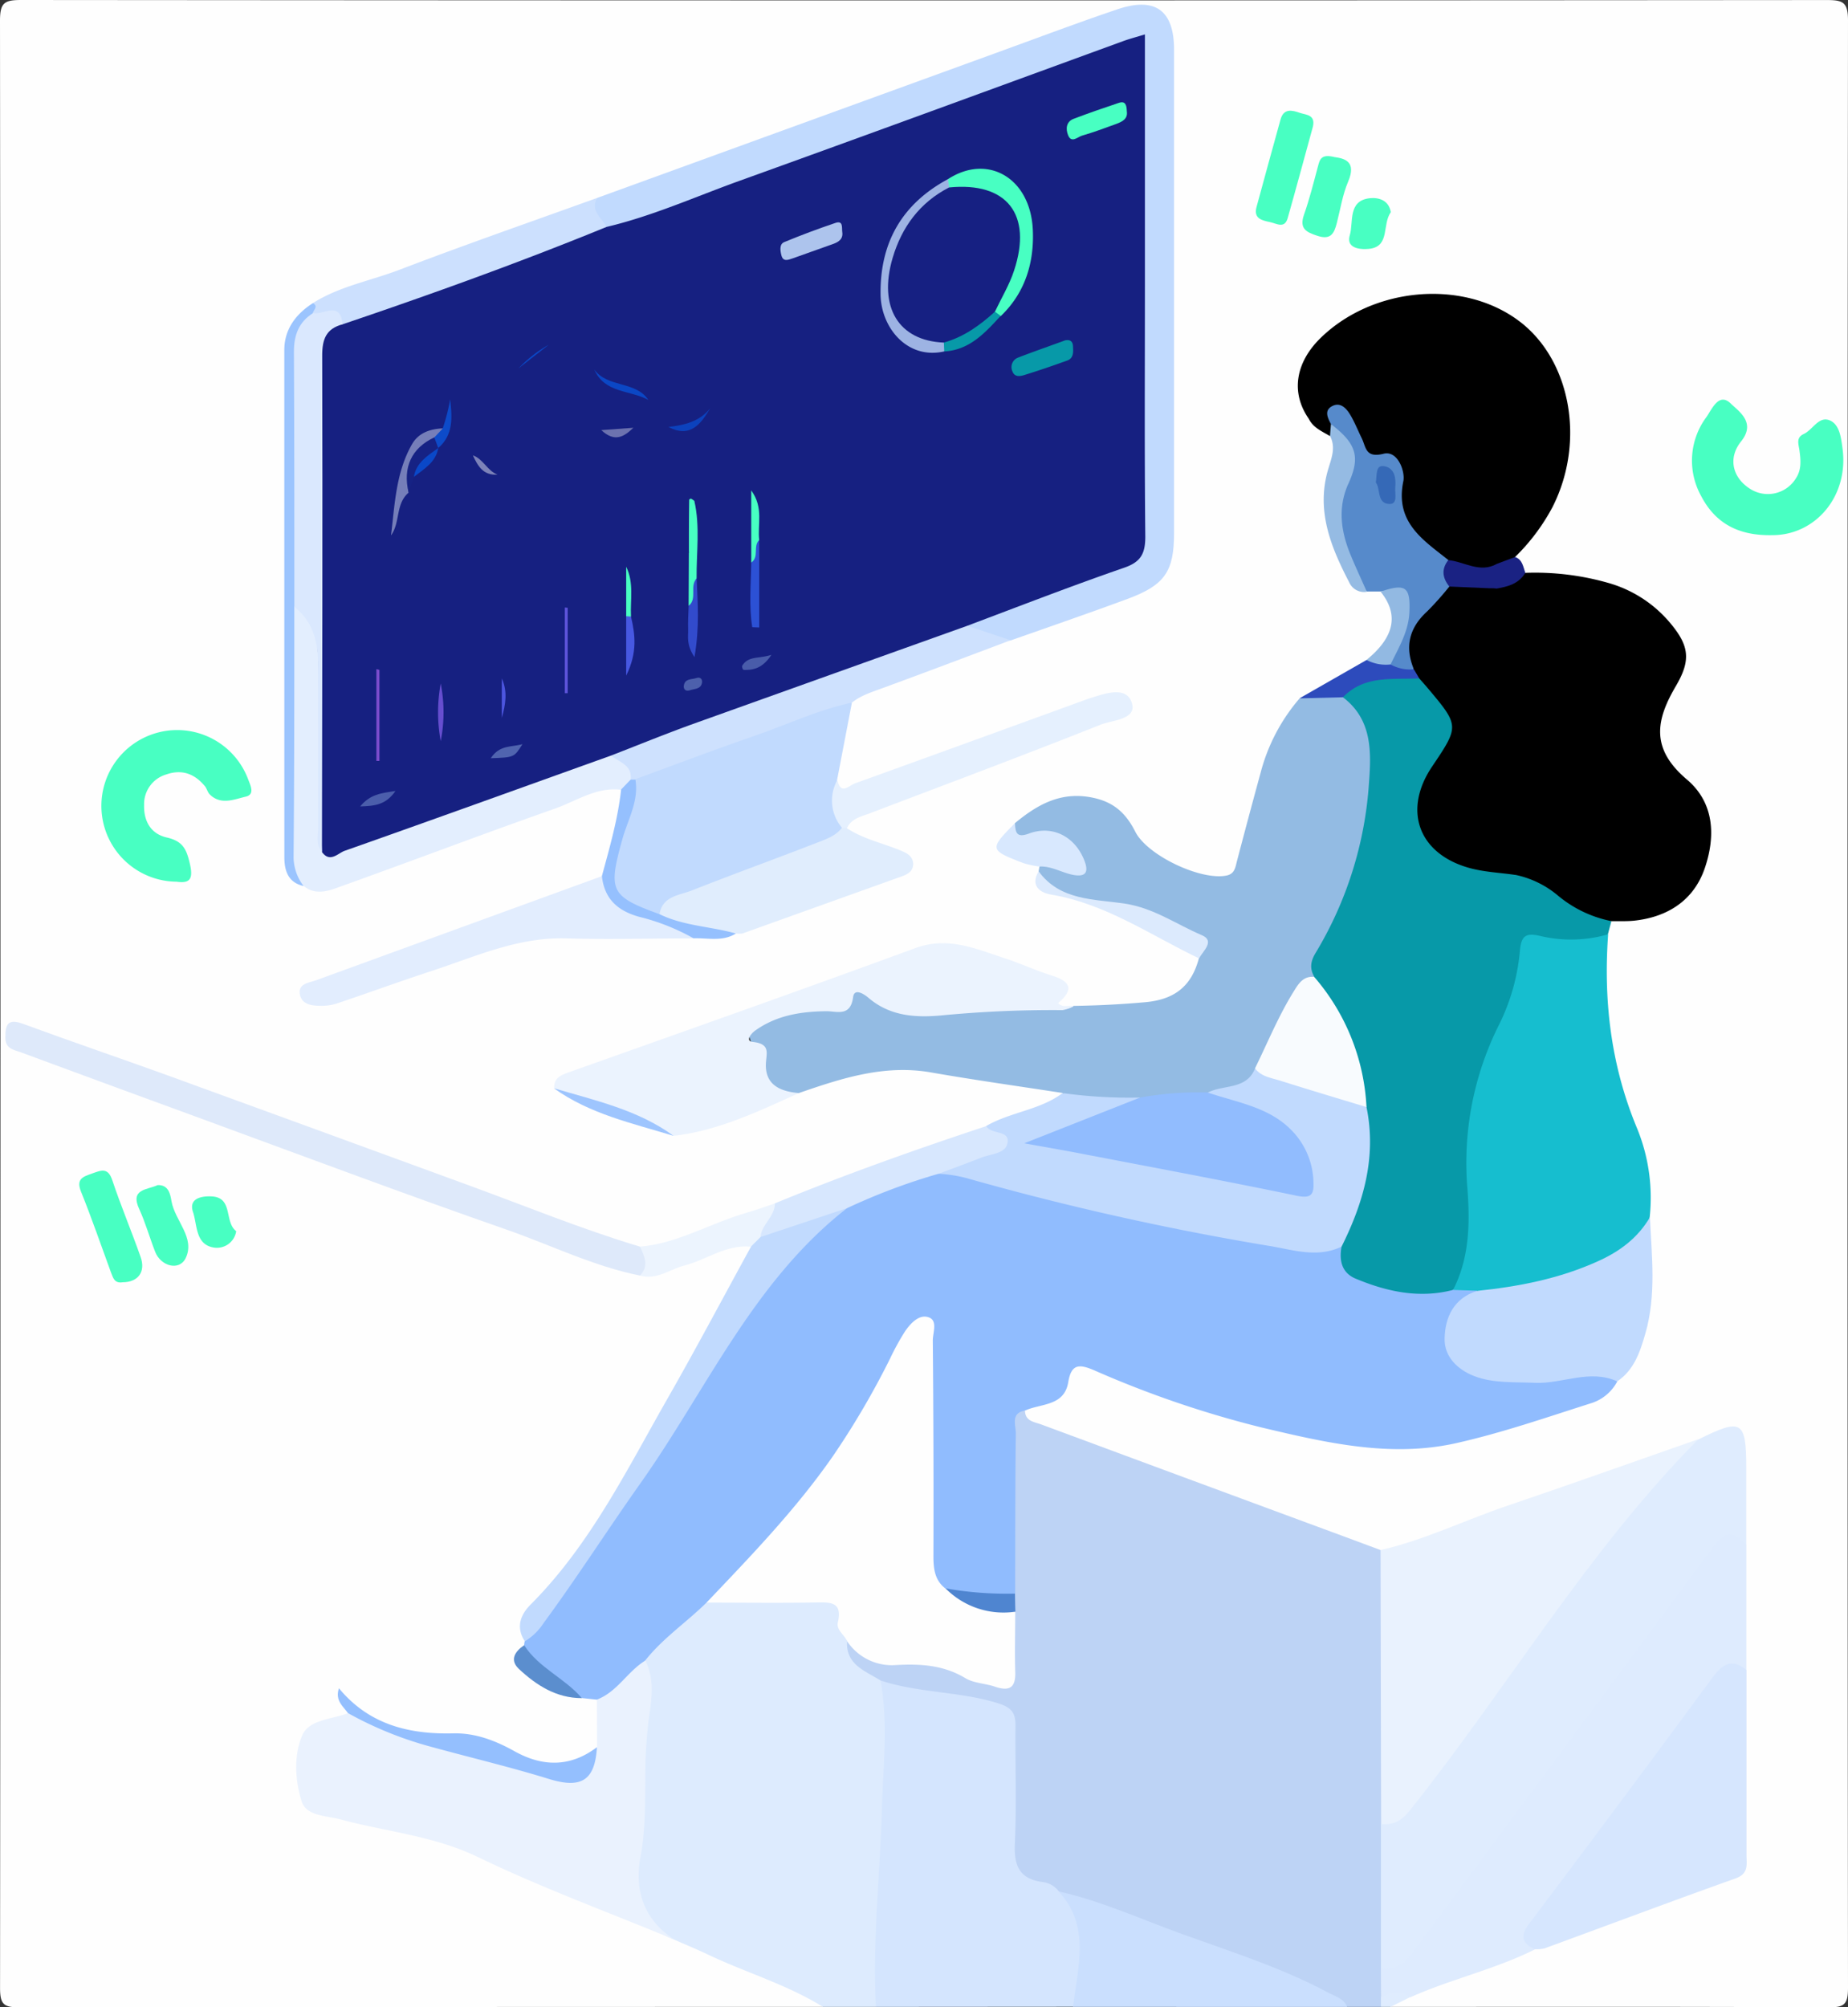 <svg id="Safe_Security" data-name="Safe &amp; Security" xmlns="http://www.w3.org/2000/svg" width="384.22" height="417.18" viewBox="0 0 384.22 417.18">
  <rect x="0" y="0" width="384.22" height="417.18" fill="#333333" stroke="none"/>
  <path id="Path_843" data-name="Path 843" d="M171,417.45q-83.47,0-166.94.09c-3.3,0-4.16-.49-4.16-4Q.08,209.08-.11,4.65C-.11.9.83.36,4.3.36Q192,.52,379.67.37c3.39,0,4.44.43,4.44,4.25q-.2,204.43,0,408.86c0,3.49-.78,4.08-4.13,4.06-30.32-.16-60.65-.09-91-.09,0-2.51,2.39-2.26,3.69-3.26,8.8-3.67,17.94-6.4,26.8-9.89,12.44-4.6,24.86-9.23,37.36-13.65,3.58-1.27,4.81-3.36,4.77-7-.12-12.26-.08-24.53-.06-36.8-.23-8.17-.11-16.33-.1-24.49.3-5.48.12-11,.12-16.45,0-7.84-.6-8.23-7.9-5.41-20,6.71-39.74,14-59.49,21.33-2.33.87-4.62,1.89-7.19,1.8-9.48-2.6-18.51-6.51-27.73-9.87-14.08-5.12-28.29-9.89-42.13-15.64-2.1-.87-5.24-1.17-4.39-4.86,3.45-2.42,7.7-3.83,9.16-8.58.67-2.19,3-1.69,4.78-1.08,3.94,1.35,7.72,3.11,11.62,4.55,17.4,6.44,35.13,11.54,53.85,11.92a47.729,47.729,0,0,0,20-3.71,49.9,49.9,0,0,1,11-3.18,19.91,19.91,0,0,0,12.06-6.48c6.61-6.7,6.8-15.26,6.8-23.7,0-3.28-.3-6.6-.46-9.91a56.38,56.38,0,0,0-4.44-23.3c-4.66-11.22-5.33-22.82-4.16-34.69a9.479,9.479,0,0,1,1.69-3.79c1.39-1.13,3.08-1.12,4.74-1.16,6.63-.16,11.15-3.81,13.29-9.58s2.21-12.14-2.86-16.68c-7.25-6.5-7.41-13.32-2.94-21.38,3-5.48,2.1-8.3-2.15-13-5.86-6.43-13.66-7.75-21.65-8.7-2-.23-4,.11-5.89-.77a6,6,0,0,1-2.6-3.85c.66-3.27,3.33-5.3,5-7.93,6.11-9.57,6.84-19.76,2.93-30.11C318.86,68.42,310.71,64,300.85,62.9c-9-1-17.12,2-24.19,7.54-5.39,4.25-6.63,9.73-4,16,1.1,1.68,3,2.5,4.25,4,1.89,2.64,1,5.34.25,8.08-2.08,7.38.7,14,3.38,20.59a4.56,4.56,0,0,0,3.76,2.91,11,11,0,0,1,3.11.65c4.8,4.67,3.94,10.4-2.28,15.23-4.7,3.11-10,5.31-14.42,8.85-5,6.07-7.45,13.24-9.16,20.76-.92,4-2.06,8-3.28,12-.78,2.51-2.22,4.15-5,3.71a72.29,72.29,0,0,1-11.68-2.46c-2.66-.87-4.41-2.81-5.86-5.14-5.92-9.49-11.87-10.93-21.52-5.24a14.609,14.609,0,0,0-2,1.47c-4.38,4.45-4.38,4.45,1.33,7a8.72,8.72,0,0,1,2.56,1.38,3.27,3.27,0,0,1,.51,1.35c-.21,2.95,1.92,3.6,4.09,4,9.64,1.82,17.64,7.39,26.31,11.43,1.39.65,2.65,1.42,2.79,3.18-.74,5.77-4.23,8.61-9.77,9.62a77.27,77.27,0,0,1-16.33,1.07c-2.6-.29-5.76,0-4.13-4.39.32-.87-.55-1.47-1.3-1.89a17.93,17.93,0,0,0-2.78-1.09c-22.48-7.92-15.1-8.1-39.86.57-17.73,6.21-35.31,12.82-53,19.11-1.95.69-4.31.75-5.45,2.95.5,1.47,1.84,1.83,3.06,2.25,6.67,2.33,13,5.63,20.1,6.72,9.09-1.48,17.43-5.13,25.7-9,9.09-3.3,18.3-6.19,28.12-4.22,8.77,1.77,17.76,2.37,26.39,4.91,1.52,2.63-.95,3-2.3,3.65-4.13,2.05-8.63,3.21-12.91,4.9-14.71,5.35-29.47,10.56-44.06,16.22-6.67,2.45-13.37,4.84-20,7.32-2.63,1-5.28,2-8.18,1.75-10.69-2.66-20.78-7.09-31.1-10.81C70.83,238.59,39.74,227.15,8.58,215.9c-1.69-.61-4.39-2.51-5.23-.38s2.32,2.76,4.07,3.4c40.21,14.62,80.46,29.14,120.6,44a42.891,42.891,0,0,0,4.78,1.44c6.69.12,12.12-4,18.33-5.46,1.79-.42,3.63-2.14,5.35.15.48,2.35-.83,4.2-1.91,6-10,16.83-18.48,34.52-29,51.07a100.42,100.42,0,0,1-12.6,16.63c-2.32,2.39-4,4.89-3.18,8.39a5.39,5.39,0,0,1-.19,1.41c-1.52,2.67-.71,4.57,1.83,6.08,3.24,1.92,6.45,3.84,10.42,3.7a3.83,3.83,0,0,1,2.75,1.42c1.26,3,1,6,.35,9.1-3.54,4.92-9.67,6.86-15.89,3.86a51.48,51.48,0,0,0-21.56-5.19,23.55,23.55,0,0,1-14.53-5.9c-1.61-1.36,0,1-.76,1a6.3,6.3,0,0,1-2.36,1.83c-6.28,3.31-8,7.11-6.36,14a5.15,5.15,0,0,0,4.08,3.92c3.2.91,6.44,2.12,9.69,2.34,10.09.68,18.89,5.06,27.92,8.89,11.65,4.95,23.27,10,35,14.7,8.77,3.86,17.66,7.43,26.42,11.28C168.41,414.35,170.87,414.64,171,417.45Z" transform="translate(0.11 -0.36)" fill="#fefefe"/>
  <path id="Path_844" data-name="Path 844" d="M213,293.49c0,2.28,2,2.39,3.46,2.94q31.48,11.67,63,23.3l7.45,2.77c1.52,1.56,1.66,3.56,1.65,5.56,0,17,.21,34.09-.1,51.13.14,9.83.2,19.66,0,29.49a41,41,0,0,1-.25,6.38,5,5,0,0,1-1.22,2.39h-7c-19.72-9.21-40.4-15.93-60.82-23.35-9.62-3.86-9.62-3.86-9.63-14.38,0-6-.12-11.93,0-17.88.1-3.75-1.35-5.57-5-6.66-7-2.08-14.51-1.58-21.42-4.14-3.27-1-5.53-3.32-7.51-5.9-1-1.27-2.44-3.06.61-3.92a22.3,22.3,0,0,0,15,3.9c4-.38,7.32,1.84,10.9,3.07,6.79,2.33,7.42,1.88,7.45-5.13v-8c-.18-1.47,0-2.94-.06-4.42-.28-10.62-.22-21.23,0-31.84C209.58,296.73,208.35,292.91,213,293.49Z" transform="translate(0.11 -0.36)" fill="#bdd3f5"/>
  <path id="Path_845" data-name="Path 845" d="M176,341.43c-.28,4.93,3.78,6.17,6.94,8.17,2.09,2.41,2.62,5.27,2.61,8.36,0,13.15-.89,26.26-1.77,39.37-.3,4.5-.13,9-.24,13.48-.06,2.32.15,4.71-1.56,6.64H171c-7.45-4.63-15.9-7.08-23.77-10.81-2.38-1.13-4.82-2.14-7.23-3.2-9.06-3.42-9-10.88-8.32-18.66,1.12-12.77,1.33-25.57,1.76-38.37a3.26,3.26,0,0,1,.65-2.79c4.29-4.2,8.15-9,13.91-11.39,6.32-.55,12.66-.23,19-.25C175.69,332,176,332.3,176,341.43Z" transform="translate(0.11 -0.36)" fill="#ddebfe"/>
  <path id="Path_846" data-name="Path 846" d="M182,417.45c-.73-13.77.87-27.48,1.25-41.21.25-8.92,1.34-17.76-.29-26.64,7.89,2.63,16.35,2.25,24.33,4.71,2.91.9,3.75,2,3.73,4.7-.07,8.16.25,16.34-.13,24.48-.21,4.58.92,7.35,5.73,8a4.93,4.93,0,0,1,3.39,1.93c4.12,1.87,5.72,5.12,5.48,9.55-.16,3.12,0,6.26-.08,9.39-.08,2-.34,4-2.4,5.06Z" transform="translate(0.11 -0.36)" fill="#d4e5fe"/>
  <path id="Path_847" data-name="Path 847" d="M223,417.45c.93-8.24,3.72-16.72-3-24,8.92,2,17.21,5.81,25.74,8.89,10.27,3.7,20.71,7,30.39,12.19,1.43.76,3.17,1.18,3.86,2.93Z" transform="translate(0.11 -0.36)" fill="#cadffe"/>
  <path id="Path_848" data-name="Path 848" d="M287,417.45v-2c2-2.55,4-3.34,6,0l-4,2Z" transform="translate(0.11 -0.36)" fill="#dfecfe"/>
  <path id="Path_849" data-name="Path 849" d="M146.79,333.42c-4.17,4.1-9.1,7.41-12.77,12.06-2.48,3.78-4.8,7.77-10.06,8.11l-3.11-.33c-4.78-2.8-10.24-4.85-12-11q.05-.42.14-.83c3-5.61,7.32-10.23,10.86-15.43,11.5-16.86,22.39-34.12,33.68-51.11,6.17-9.28,12.55-18.38,22.26-24.46a70.829,70.829,0,0,1,19.68-7.27c3.24-.3,6.2.94,9.24,1.72,20.89,5.41,41.86,10.36,63.21,13.66,3.65.57,7.29,0,10.89.56,4.48,7.62,11.86,10.23,23.25,8.21a6.55,6.55,0,0,1,4.7.73c1,1.8-.71,2.27-1.56,3.07-2.61,2.44-4.27,5.33-3,8.86s4.28,5.42,8,5.91a69.6,69.6,0,0,0,18.37-.37c2.7-.36,5.71-1.24,7.58,1.93a9.28,9.28,0,0,1-5.18,4.46c-9.45,3-18.84,6.27-28.48,8.42-13.62,3-27-.14-40.26-3.28a214.5,214.5,0,0,1-34.79-11.87c-3.06-1.31-4.8-1.48-5.45,2.44-.82,5-5.6,4.4-8.9,5.87-3.14.53-2,3-2,4.76-.13,11.1-.11,22.2-.14,33.3-4.49,2.5-9,1.16-13.53.11-4.07-1.39-4.7-4.7-4.71-8.4,0-14,0-27.92-.06-41.88,0-1.65,1-4.26-1.22-4.73-1.81-.37-2.93,2-3.69,3.59a168.639,168.639,0,0,1-27,40.49C156.48,325.41,152.62,330.51,146.79,333.42Z" transform="translate(0.11 -0.36)" fill="#90bcfe"/>
  <path id="Path_850" data-name="Path 850" d="M215.83,181.44l.18-1c2.42-2.25,5,1,7.51-.19-1.83-5.28-4-6.72-9-5.68-2.78.58-4.87.75-3.61-3.14,4.83-4,9.86-6.79,16.66-5.18,4.23,1,6.56,3.41,8.38,7,2.54,4.95,13.73,10.2,19,9.06,1.64-.36,1.78-1.67,2.12-3q2.45-9.35,5-18.67a38.47,38.47,0,0,1,8-15.11c3-.73,6-2,9.2-1,7.11,3.92,7.15,10.93,6.7,17.44-.82,11.82-3.56,23.29-9.6,33.71a33.09,33.09,0,0,0-2.8,7.43c-4.61,4.17-7,9.71-9.44,15.25a49.811,49.811,0,0,1-2.51,4.77c-2.36,4.67-7.12,4.29-11.2,5.34-4.57.34-9.11.93-13.68,1.37-5.34-.47-11,1.28-15.87-2.32-9.14-1.41-18.3-2.69-27.41-4.28-9.69-1.7-18.57,1.21-27.46,4.28-4.86.61-7-.68-8-5a12.68,12.68,0,0,0-.83-3.35c-2.53-4.58-2.16-5.79,2.58-7.82a27.54,27.54,0,0,1,9.64-2.28c2.67-.12,5.26-.07,7.29-2.37,1.34-1.53,3.23-.91,4.57,0,5.29,3.79,11.31,3.67,17.25,3.09,7.44-.73,14.83-1.52,22.25.06a2.83,2.83,0,0,0,2.37-.44c5-.07,9.88-.32,14.83-.76,6.25-.55,9.7-3.41,11.22-9.19.57-2.86-1.2-4.1-3.37-5.34a54.669,54.669,0,0,0-16.82-5.88,53.549,53.549,0,0,1-9.55-2.75C217.41,184.79,215.78,183.89,215.83,181.44Z" transform="translate(0.11 -0.36)" fill="#93bbe3"/>
  <path id="Path_851" data-name="Path 851" d="M273.15,203.37c-1-1.73-.79-3.23.29-5A78.22,78.22,0,0,0,284.52,163c.49-6.47.65-13.12-5.41-17.72-.19-2.66,1.92-3.23,3.73-3.87a22.85,22.85,0,0,1,11.7-1c3.59,1.73,5.82,4.9,8,8,2.38,3.26,1.07,6.33-1.33,9s-4.64,5.62-4.91,9.56c-.42,6,1.56,9.33,7.12,11.75,3.74,1.63,7.85,1.33,11.7,2.36a11.89,11.89,0,0,1,6,2.23c4.23,3.47,9.52,5.16,13.79,8.52l-.73,2.73c-3.19,3.58-7.46,2.49-11.25,2.11-4-.41-5.77.76-6.28,4.77-.76,6-3.23,11.53-5.67,17a48.84,48.84,0,0,0-4.66,22.27c.23,5.48.17,11,0,16.48-.14,4.23-.93,8.3-4.4,11.27-7,1.8-13.7.34-20.17-2.36-2.87-1.19-3.47-3.74-2.94-6.63-.56-3.32,1.46-6,2.24-9,1.68-6.42,3.23-12.84,1.89-19.54-.54-8.24-3.65-15.61-7.68-22.67C274.42,206.7,273.11,205.33,273.15,203.37Z" transform="translate(0.11 -0.36)" fill="#0799a8"/>
  <path id="Path_852" data-name="Path 852" d="M335,191.81a24.88,24.88,0,0,1-11.12-5.26,20.1,20.1,0,0,0-8.83-4.35c-2.15-.88-2.67-2.84-3.09-4.81-1.41-6.74-2.14-13.51,0-20.24,3.1-10,1.24-19-4.78-27.39-3.35-4.69-2.59-6.34,2.94-8,2.47-.34,4.55-1.87,7-2.35a55.51,55.51,0,0,1,17.27,2.13,26,26,0,0,1,12.78,8.33c3.95,4.72,4.31,7.72,1.13,13.11-4.1,7-5.31,12.93,2.31,19.38,5.71,4.83,6,11.77,3.72,18.44s-7.71,10.18-14.77,10.91C338,191.86,336.47,191.78,335,191.81Z" transform="translate(0.11 -0.36)"/>
  <path id="Path_853" data-name="Path 853" d="M287,409.45v-30c3.2-1.62,5.42-4.22,7.55-7,14.72-19.54,29.13-39.33,43.8-58.91,4.14-5.52,8.41-10.73,14.61-14,9.06-4.51,10-4,10,6v16c-3.57-1-5.58.66-7.67,3.49-19.83,27-40,53.77-60,80.64C293.39,408.21,291.6,412,287,409.45Z" transform="translate(0.11 -0.36)" fill="#dfecfe"/>
  <path id="Path_854" data-name="Path 854" d="M302,268.45c3.38-6.6,3.52-13.72,3-20.83A64,64,0,0,1,311.72,213a43,43,0,0,0,4.19-15.21c.31-3,1.26-3.56,4.1-2.94a27.67,27.67,0,0,0,14.23-.32c-1,13.88.59,27.29,6,40.29a38,38,0,0,1,2.64,18.51,12,12,0,0,1-5.75,7.79c-8.07,5.11-17.18,7.05-26.43,8.48a4.2,4.2,0,0,1-3.74-1Z" transform="translate(0.11 -0.36)" fill="#16becf"/>
  <path id="Path_855" data-name="Path 855" d="M353,299.46c-23.11,23.34-39.71,51.76-60.06,77.25-1.66,2.08-3.38,3-5.9,2.73Q287,351,286.92,322.5c9.08-2.06,17.45-6.18,26.21-9.15C326.46,308.83,339.72,304.1,353,299.46Z" transform="translate(0.11 -0.36)" fill="#e9f2fe"/>
  <path id="Path_856" data-name="Path 856" d="M124,353.58c4.24-1.61,6.35-5.85,10.06-8.11,2,3.93,1.28,8.23.72,12.14a97.521,97.521,0,0,0-.73,12.87c-.05,5.3,0,10.58-1,15.84-1.29,7.09.77,13,7,17.12-13.62-5.64-27.51-10.73-40.77-17.12-9.18-4.43-19-5.26-28.54-7.82-3-.81-7.17-.66-8.15-3.8-1.36-4.36-1.65-9.54.14-13.69,1.41-3.28,6.17-3.33,9.54-4.61.42-.29,1-.57,1.38-.34,13.1,7.29,28.18,8.2,42,13.09,5,1.77,6.62-2.23,8.38-5.67Z" transform="translate(0.11 -0.36)" fill="#eaf2fe"/>
  <path id="Path_857" data-name="Path 857" d="M287,409.45c2.82.45,4.79-.88,6.38-3q30.81-41.54,61.6-83.1c2.26-3.06,4.11-6.28,8-1.88v26c-3.23-.11-5.37,1.34-7.31,4-11.58,15.88-23.24,31.7-35.2,47.29a7.22,7.22,0,0,0-1.44,6.73c-8.34,4.18-17.52,6.18-26,10-2-1.88-4-.88-6,0Q287,412.44,287,409.45Z" transform="translate(0.11 -0.36)" fill="#deebfe"/>
  <path id="Path_858" data-name="Path 858" d="M124,41.51l83.76-30.43c8.11-2.95,16.2-6,24.37-8.76,7.92-2.7,11.86.16,11.86,8.36V111.11c0,8-1.9,10.83-9.62,13.7-8.08,3-16.25,5.78-24.38,8.66-3.55.1-7,0-9.21-3.49,1-2.11,3.09-2.38,4.91-3.06,8.28-3,16.52-6.24,24.9-9,4.21-1.38,6.09-3.67,6.07-8.34-.15-31.48-.07-63-.09-94.43,0-5.39-.4-5.64-5.33-3.87q-48.39,17.48-96.69,35.24c-2.48.92-4.93,2.1-7.71,1.78C123.87,46.88,121.26,45.31,124,41.51Z" transform="translate(0.11 -0.36)" fill="#c1dafe"/>
  <path id="Path_859" data-name="Path 859" d="M272,87.39c-3.76-5.38-2.82-11.68,2.52-16.85,10.84-10.52,29.29-12.17,40.93-3.66,11,8,14.18,25.22,7.2,38.91a42,42,0,0,1-7.75,10.32c-.62,1.77-2.16,2.13-3.74,2.45-3.48.28-5.51-.89-4.82-4.82,1.43-8.14-2.62-14.27-8-19.35-4.37-4.1-8.79-8-12.11-13.06A7.43,7.43,0,0,0,280,77.76c-4.24-.14-6.56,1.69-7.12,5.87C272.71,84.92,273.13,86.33,272,87.39Z" transform="translate(0.11 -0.36)"/>
  <path id="Path_860" data-name="Path 860" d="M284,230.44c2.13,10.37-.62,19.86-5.18,29-5.06,2.44-10.18.64-15.13-.16a579.5,579.5,0,0,1-62.86-14.08,28.661,28.661,0,0,0-5.87-.9c.41-2.59,2.8-2.41,4.48-3.11,2.54-1.07,5.32-1.57,7.55-2.91.14-2.07-2.72-1.92-2.08-3.89,5-2.92,11.16-3.3,15.91-6.86a101.25,101.25,0,0,0,16.07.93c.28,1.88-1.32,2.14-2.44,2.6-5.84,2.43-11.82,4.48-17.52,6.38,16,2.58,32.22,5.54,48.35,9.14,1.85.41,4.16,1.8,5.61,0s.21-4.2-.68-6.14c-2.07-4.52-5.86-7-10.38-8.8-3-1.18-6.63-1.27-8.84-4.2,3.25-1.73,8-.52,9.83-5,7.1,1.11,13.72,3.95,20.62,5.79a4.83,4.83,0,0,1,2.56,2.21Z" transform="translate(0.11 -0.36)" fill="#c1dafe"/>
  <path id="Path_861" data-name="Path 861" d="M223.08,209.5a7.17,7.17,0,0,1-2.28.79,242.435,242.435,0,0,0-25.37,1.12c-5.42.47-10.61.08-15-3.7-.8-.68-2.91-2.12-3.17-.12-.54,4.17-3.42,2.9-5.59,2.93-5.25.06-10.25.84-14.65,3.94-1,.68-2.23,2.26-.62,2.44,4,.44,2.68,2.58,2.72,5,.07,4.13,3.29,5.33,6.89,5.63-8.4,3.77-16.71,7.8-26,8.88-8-4.09-16.84-6-24.9-9.9-.07-2.11,1.32-2.67,3-3.28,24-8.53,48.06-17,72-25.8,6.87-2.54,12.62.11,18.67,2.08,3.3,1.07,6.47,2.56,9.78,3.59,3.9,1.2,4.7,2.91,1.33,5.72C220.83,209.88,222.05,209.2,223.08,209.5Z" transform="translate(0.11 -0.36)" fill="#ebf3fe"/>
  <path id="Path_862" data-name="Path 862" d="M319,405.47c-2.92-1.37-3-3-1-5.55q18.94-25.12,37.6-50.46c2-2.73,4-4.89,7.41-2v38.48c0,1.89.5,3.81-2.26,4.8-13.29,4.73-26.49,9.7-39.74,14.55A8,8,0,0,1,319,405.47Z" transform="translate(0.11 -0.36)" fill="#d6e6fe"/>
  <path id="Path_863" data-name="Path 863" d="M177,146.45l-3.07,16c-.82,3.55,1.34,6.65,1.5,10.05-1,3.2-4,3.76-6.5,4.71-7.39,2.82-14.69,5.89-22.17,8.48a35.07,35.07,0,0,0-10,5.2c-9-.93-11.56-4.49-9.32-13.14,1.36-5.24,2.68-10.5,4.14-15.72,1.84-2.49,4.85-2.8,7.44-3.68,10.86-3.72,21.55-7.9,32.4-11.64C173.24,146,175.09,144.81,177,146.45Z" transform="translate(0.11 -0.36)" fill="#c1dafe"/>
  <path id="Path_864" data-name="Path 864" d="M307,268.64c8.64-.89,17.09-2.53,25.07-6.14,4.49-2,8.33-4.82,10.86-9.17.36,8,1.35,16.14-.92,24.06-1.09,3.81-2.31,7.65-5.88,10.06-5.74-2.62-11.4.56-17.15.3-4.27-.2-8.62.14-12.63-1.42-3.39-1.32-6.2-4-6.11-7.77C300.32,274.15,302.13,270.17,307,268.64Z" transform="translate(0.11 -0.36)" fill="#c1dafe"/>
  <path id="Path_865" data-name="Path 865" d="M133,265.47c-9.66-1.93-18.49-6.31-27.71-9.53-20.83-7.26-41.49-15-62.21-22.6q-19.4-7.09-38.77-14.25C2.86,218.55,1,218.41,1,216c0-2.85.57-4,3.76-2.83,10,3.68,20,7.07,30,10.69q31.08,11.31,62.17,22.69c12,4.37,23.81,9.24,36.06,12.91C135.34,261.46,136.52,263.47,133,265.47Z" transform="translate(0.11 -0.36)" fill="#dee9fa"/>
  <path id="Path_866" data-name="Path 866" d="M129,164.5c-5.12-.63-9.26,2.34-13.73,3.91C100,173.78,84.85,179.55,69.59,185c-2.09.75-4.52,1.22-6.58-.53a5.91,5.91,0,0,1-3-5.4c0-16.94-.16-33.88.07-50.82a4,4,0,0,1,.44-1.41c2.6-1.4,3.57.72,4.47,2.31a18.77,18.77,0,0,1,2.39,9.5c-.07,10.42,0,20.84,0,31.26,0,1.8-.31,3.65.53,5.35,1.66,1.94,3.39.56,5,0,14.23-5,28.4-10.21,42.57-15.39,3.71-1.36,7.33-3.16,11.42-3.26,2.6.89,5.16,1.81,4.56,5.4C131.09,163.25,130.85,164.65,129,164.5Z" transform="translate(0.11 -0.36)" fill="#e3eefe"/>
  <path id="Path_867" data-name="Path 867" d="M272,87.39c-1.06-4.37-.84-8.46,3.76-10.62a9.19,9.19,0,0,1,11.95,4.43c3.87,7.34,11.75,10.72,16.09,17.52,3,4.65,5.32,9.51,3.78,15-1.13,4,1.15,3.66,3.51,3.84-.84,2.69-3,2-4.85,1.78a17.09,17.09,0,0,1-5.18-1.49c-2.78-1.53-4.9-4-7.62-5.61a5.54,5.54,0,0,1-2.83-5.88,14.89,14.89,0,0,0-.52-6.91c-.4-1.09-.71-2.85-1.77-2.82-5.62.17-6.08-4.68-8.25-7.93-.53-.8-1.56-3.58-2.39,0a2.26,2.26,0,0,1-1.31,2.27C274.76,90,272.92,89.27,272,87.39Z" transform="translate(0.11 -0.36)"/>
  <path id="Path_868" data-name="Path 868" d="M144.08,195.38c-8.82,0-17.65.27-26.46,0-10-.29-18.76,3.74-27.86,6.73-6.62,2.17-13.17,4.56-19.77,6.78a10.27,10.27,0,0,1-3.41.5c-1.84,0-4-.24-4.35-2.44s1.91-2.33,3.42-2.88L125,182.46c2.45,6.3,7.87,8,13.78,9.32C140.77,192.21,143.51,192.47,144.08,195.38Z" transform="translate(0.11 -0.36)" fill="#e2edfe"/>
  <path id="Path_869" data-name="Path 869" d="M137,190.38c.62-3.8,4.08-3.92,6.67-4.94,8.71-3.43,17.52-6.61,26.23-10,1.79-.7,3.74-1.35,5-3a.57.57,0,0,1,1,0c3.47,2.31,7.55,3.14,11.32,4.71,1.24.51,2.47,1.16,2.53,2.73,0,1.35-.83,2-2,2.48l-33.48,12a4.471,4.471,0,0,1-1.48,0C147.21,194.58,141.65,194.38,137,190.38Z" transform="translate(0.11 -0.36)" fill="#e0edfd"/>
  <path id="Path_870" data-name="Path 870" d="M131,162.39c.38-3.07-2.36-3.6-4.06-5,.19-2.45,2.37-2.53,3.95-3.12,21.27-7.94,42.64-15.58,64-23.31,1.92-.7,3.94-2,6.12-.54l9,3c-8.92,3.36-17.84,6.73-26.77,10-2.16.8-4.37,1.47-6.2,2.95-7.12,1.53-13.68,4.67-20.51,7-8.22,2.84-16.35,5.93-24.52,8.92a.67.67,0,0,1-1.01.1Z" transform="translate(0.11 -0.36)" fill="#cee1fe"/>
  <path id="Path_871" data-name="Path 871" d="M176,251.45c-19.5,15.19-29.2,37.77-43,57.24-6.79,9.59-13.12,19.51-20.1,29a12.11,12.11,0,0,1-3.89,3.78c-1.91-2.92-.93-5.5,1.21-7.65,12.38-12.41,20-28,28.53-42.93,5.92-10.37,11.52-20.93,17.26-31.4.39-1.2.63-2.5,2-3.05,4.24-1.7,8.47-3.46,12.85-4.76C172.55,251.17,174.24,250.13,176,251.45Z" transform="translate(0.11 -0.36)" fill="#c1dafe"/>
  <path id="Path_872" data-name="Path 872" d="M368.38,111.58c-7.28.16-11.95-2.66-14.79-8.11A15.15,15.15,0,0,1,354.7,87c1.17-1.69,2.59-5.16,5.05-2.76,1.66,1.62,5.29,3.93,2.13,7.86-2.81,3.51-1.74,7.56,1.85,9.84a6.84,6.84,0,0,0,9.55-2.17c1.21-1.83,1-3.82.74-5.78-.18-1.32-.77-2.67.88-3.43,1.9-.87,3.13-3.82,5.45-2.82,2,.87,2.31,3.54,2.6,5.66C384.37,103.46,377.36,111.59,368.38,111.58Z" transform="translate(0.11 -0.36)" fill="#48ffc2"/>
  <path id="Path_873" data-name="Path 873" d="M36.6,183.6a15.756,15.756,0,1,1,14.82-21.44c.48,1.33,1.59,3.3-.45,3.77-2.39.55-5.16,1.82-7.47-.47-.45-.45-.6-1.2-1-1.7-2.1-2.55-4.73-3.59-8-2.46a6.41,6.41,0,0,0-4.65,6.36c-.09,3.41,1.43,6,4.7,6.75s4.07,2.31,4.77,5.27C40.14,183.07,39.39,184,36.6,183.6Z" transform="translate(0.11 -0.36)" fill="#48ffc2"/>
  <path id="Path_874" data-name="Path 874" d="M276.61,88.5c-.71-1.35-1.48-2.91.36-3.79,1.65-.79,2.85.53,3.63,1.82.93,1.55,1.6,3.26,2.4,4.89.92,1.85.73,4.2,4.56,3.24,2.94-.74,4.51,3.69,4.1,5.7-1.78,8.54,4.07,12.19,9.36,16.39a28,28,0,0,1,.57,6.19,1.87,1.87,0,0,1-.35.91c-4.57,4.38-7.72,9.4-7.47,16a3.76,3.76,0,0,1-4.84-.91c-.93-3.92,2.34-6.75,2.67-10.4s-.3-6-4.64-5.25h-2.9c-6-7-8.4-14.71-4.69-23.49C281.35,95.18,278.49,92,276.61,88.5Z" transform="translate(0.11 -0.36)" fill="#568acb"/>
  <path id="Path_875" data-name="Path 875" d="M176,172.45h-1a8.71,8.71,0,0,1-1-10c.65,3.24,2.42,1.16,3.69.7q23.63-8.52,47.23-17.12c.47-.17.93-.35,1.41-.5,3.17-1,7.67-2.71,8.86.84s-4,3.62-6.47,4.6c-16,6.36-32.17,12.4-48.28,18.53C178.69,170.12,176.86,170.57,176,172.45Z" transform="translate(0.11 -0.36)" fill="#e5f0fe"/>
  <path id="Path_876" data-name="Path 876" d="M124,41.51c-1.4,2.69,1,4.13,2,6-.52,1.6-1.89,2.25-3.28,2.81C107.18,56.58,91.34,62,75.59,67.76a6.67,6.67,0,0,1-3.9.42,10.08,10.08,0,0,0-6.07-2.08c-1.47-.6-.74-1.76-.69-2.74,5.53-3.5,12-4.64,18-6.93C96.53,51.23,110.31,46.45,124,41.51Z" transform="translate(0.11 -0.36)" fill="#cce0fe"/>
  <path id="Path_877" data-name="Path 877" d="M176,251.45l-18,6c-1.35-3.35,1.47-4.88,3-7,14.44-5.93,29.13-11.15,43.94-16.05,1,1.83,5,.71,4.41,3.56-.43,2.17-3.36,2.19-5.3,2.94-3,1.16-6,2.28-9.06,3.41A127.908,127.908,0,0,0,176,251.45Z" transform="translate(0.11 -0.36)" fill="#d7e7fe"/>
  <path id="Path_878" data-name="Path 878" d="M64.94,63.36c1.2.68.13,1.38,0,2.07C62.39,71,62.48,77,62.52,83c.09,12.13.06,24.26,0,36.39,0,2.44.45,5-1.44,7.12,0,17.36,0,34.73-.15,52.09a10,10,0,0,0,2.08,5.9c-3.29-.73-4-3.28-4-6.06Q59,125.79,59,73.15C59,68.8,61.37,65.66,64.94,63.36Z" transform="translate(0.11 -0.36)" fill="#9bc4fe"/>
  <path id="Path_879" data-name="Path 879" d="M124,363.47c-.41,7-3.32,8.66-10,6.6-8.2-2.53-16.57-4.5-24.85-6.78a76,76,0,0,1-16.93-6.91c-1-1.44-2.71-2.61-1.86-5.15,6.25,7.55,14.54,9.59,23.73,9.37,4.6-.11,8.75,1.48,12.73,3.69C112.66,367.57,118.45,367.68,124,363.47Z" transform="translate(0.11 -0.36)" fill="#94bffe"/>
  <path id="Path_880" data-name="Path 880" d="M161,250.46c0,2.77-2.76,4.32-3,7l-2,2c-5.12-.52-9.18,2.72-13.82,3.91-3.06.79-5.76,3.08-9.22,2.08,1.91-2,.91-4,0-6,7.85-.68,14.58-4.86,22-7C157,251.86,159,251.13,161,250.46Z" transform="translate(0.11 -0.36)" fill="#ecf4fe"/>
  <path id="Path_881" data-name="Path 881" d="M272.86,26.67c-1.71,6.22-3.43,12.62-5.24,19-.65,2.31-2.32,1.13-3.67.85-1.69-.35-3.46-.73-2.82-3.12,1.64-6.08,3.33-12.15,5-18.22.66-2.37,2.43-1.92,4-1.37C271.41,24.25,273.42,24.16,272.86,26.67Z" transform="translate(0.11 -0.36)" fill="#48ffc2"/>
  <path id="Path_882" data-name="Path 882" d="M25.4,266.85c-1.78.28-2-1-2.42-2-2.06-5.61-4-11.28-6.24-16.82-1.07-2.65.36-3.1,2.28-3.78s3.31-1.33,4.22,1.4c1.79,5.35,4,10.58,5.87,15.9C30.24,264.67,28.6,266.84,25.4,266.85Z" transform="translate(0.11 -0.36)" fill="#48ffc2"/>
  <path id="Path_883" data-name="Path 883" d="M276.61,88.5c5.34,4.07,6.14,6.86,3.64,12.35-2.29,5-1.56,10,.44,14.83,1.06,2.58,2.25,5.11,3.38,7.67a3.38,3.38,0,0,1-3.68-2c-3.78-7.27-6.84-14.75-4.43-23.21.68-2.39,1.76-4.71.45-7.19C276.47,90.11,276.54,89.31,276.61,88.5Z" transform="translate(0.11 -0.36)" fill="#95bbe3"/>
  <path id="Path_884" data-name="Path 884" d="M210.91,171.43c.11,1.88.26,3.15,2.92,2.16,5-1.85,9.72.76,11.58,5.79.87,2.35.07,3.21-2.2,2.84-2.43-.4-4.62-1.89-7.19-1.77a20.35,20.35,0,0,1-3.33-.7C205.55,177,205.54,176.87,210.91,171.43Z" transform="translate(0.11 -0.36)" fill="#d8e8fe"/>
  <path id="Path_885" data-name="Path 885" d="M215.83,181.44c4.49,6.16,11.64,5.75,18,6.73,6,.93,10.68,4.32,15.94,6.55,2.79,1.19.26,3.25-.59,4.82-10-4.78-19.32-11.32-30.64-13.24C216.23,185.93,214,184.55,215.83,181.44Z" transform="translate(0.11 -0.36)" fill="#dceafd"/>
  <path id="Path_886" data-name="Path 886" d="M277.32,33c2.09.29,4.66.89,2.87,5.09-1.16,2.72-1.62,5.73-2.36,8.62-.54,2.1-1.22,3.59-4,2.67-2.38-.77-3.83-1.5-2.83-4.38,1.15-3.28,2-6.66,2.89-10C274.28,33.56,274.5,32.3,277.32,33Z" transform="translate(0.11 -0.36)" fill="#48ffc2"/>
  <path id="Path_887" data-name="Path 887" d="M131,162.39h1c.75,4.46-1.58,8.3-2.7,12.32-3,10.79-2.6,11.9,7.76,15.66,5,2.44,10.6,2.52,15.83,4-2.78,1.74-5.84.89-8.8,1a44.92,44.92,0,0,0-11.38-4.49c-4.49-1.27-7.16-3.77-7.68-8.44,1.6-5.93,3.32-11.82,4-18Z" transform="translate(0.11 -0.36)" fill="#95c0fe"/>
  <path id="Path_888" data-name="Path 888" d="M32.66,246.66c2.34-.11,2.65,2,2.89,3.36.72,4.08,5,7.6,2.93,11.84-1.34,2.7-5.16,1.66-6.33-1.34s-2-6-3.28-8.81C26.84,247.41,30.48,247.68,32.66,246.66Z" transform="translate(0.11 -0.36)" fill="#48ffc2"/>
  <path id="Path_889" data-name="Path 889" d="M289,138.45a8.29,8.29,0,0,0,4.85,1c1,.27,1.52.81,1.13,1.89-5.54.3-11.4-.72-15.87,3.93l-9.05.23,14-8C285.81,137.16,287.56,137,289,138.45Z" transform="translate(0.11 -0.36)" fill="#2d4bbc"/>
  <path id="Path_890" data-name="Path 890" d="M301.22,122.26c-1.43-1.78-1.7-3.61-.21-5.5,3.36.34,6.56,2.78,10.11.78l3.8-1.42c1.52.57,1.64,2,2.1,3.29-1.35,2.29-3.64,2.87-6,3.28C307.75,122.28,304.37,125,301.22,122.26Z" transform="translate(0.11 -0.36)" fill="#1a2283"/>
  <path id="Path_891" data-name="Path 891" d="M49,256.23a4.06,4.06,0,0,1-4.8,3.38c-3.7-.69-3.29-4.7-4.18-7.35-1.13-3.35,2.87-3.34,4.07-3.24C48.38,249.38,46.49,254.32,49,256.23Z" transform="translate(0.11 -0.36)" fill="#48ffc2"/>
  <path id="Path_892" data-name="Path 892" d="M289.06,44.45c-1.81,2.52-.21,6.84-4.1,7.57-1.07.2-5.4.47-4.43-2.78.8-2.67-.48-7.2,4.19-7.69C286.51,41.37,288.63,41.94,289.06,44.45Z" transform="translate(0.11 -0.36)" fill="#48ffc2"/>
  <path id="Path_893" data-name="Path 893" d="M289,138.45a8.63,8.63,0,0,1-5-.94c5.81-4.73,6.78-9.42,2.93-14.19,5.13-1.74,6.19-1,6,4C292.83,131.46,290.73,134.89,289,138.45Z" transform="translate(0.11 -0.36)" fill="#92b9e2"/>
  <path id="Path_894" data-name="Path 894" d="M108.87,342.28c3,4.7,8.43,6.83,12,11-5.32,0-9.45-2.67-13.1-6.07C105.79,345.34,106.95,343.57,108.87,342.28Z" transform="translate(0.11 -0.36)" fill="#5b8ece"/>
  <path id="Path_895" data-name="Path 895" d="M115.05,226.53c8.6,2.55,17.45,4.47,24.9,9.9C131.39,233.8,122.53,231.91,115.05,226.53Z" transform="translate(0.11 -0.36)" fill="#9ec5fe"/>
  <path id="Path_896" data-name="Path 896" d="M146.79,333.42c9.26-9.74,18.6-19.39,26.31-30.49a170.343,170.343,0,0,0,11.82-20.17,51.645,51.645,0,0,1,3.11-5.67c1.13-1.67,2.9-3.57,4.8-3,2.13.6,1,3.19,1,4.85q.2,22.44.13,44.88c0,2.62.3,5,2.49,6.67,4.48,2.68,9.72,3.1,14.52,4.85,0,4.15-.12,8.3,0,12.44.13,3.32-1.19,4.15-4.21,3.12-2-.69-4.4-.71-6.17-1.78-4.53-2.73-9.38-3-14.4-2.72A11.18,11.18,0,0,1,176,341.43c-.56-1.35-2.27-2.31-1.91-3.89,1-4.34-1.57-4.18-4.58-4.14C161.95,333.52,154.37,333.43,146.79,333.42Z" transform="translate(0.11 -0.36)" fill="#fefefe"/>
  <path id="Path_897" data-name="Path 897" d="M211,335.31a16.94,16.94,0,0,1-14.52-4.84,73.69,73.69,0,0,0,14.44,1.09Q210.94,333.43,211,335.31Z" transform="translate(0.11 -0.36)" fill="#4f85d0"/>
  <path id="Path_898" data-name="Path 898" d="M251,227.42c6.38,2.18,13.35,3.06,18.15,8.64a15.84,15.84,0,0,1,3.82,10c.12,2.54-.46,3.44-3.47,2.81-15.05-3.13-30.17-5.94-45.27-8.84-3.4-.65-6.82-1.24-11.39-2.06l24.06-9.5a66.659,66.659,0,0,1,14.1-1.05Z" transform="translate(0.11 -0.36)" fill="#91bcfe"/>
  <path id="Path_899" data-name="Path 899" d="M284,230.44c-6-1.82-12-3.61-17.95-5.49-1.85-.58-3.93-.82-5.23-2.56,2.67-5.42,4.92-11,8.18-16.19,1-1.64,2-3,4.12-2.82A44.71,44.71,0,0,1,284,230.44Z" transform="translate(0.11 -0.36)" fill="#f8fbfe"/>
  <path id="Path_900" data-name="Path 900" d="M301.22,122.26l9.78.42c-6,1.84-5.81,1.73-1.91,7.5,5.57,8.22,7.36,17.06,4.28,26.85-2.67,8.49-1.65,17,1.64,25.17-3.27-.48-6.65-.6-9.79-1.5-10.48-3-13.65-12-7.6-21,5.72-8.49,5.72-8.49-1-16.46-.53-.63-1.09-1.24-1.63-1.86l-1.13-1.9c-1.95-4.68-1-8.64,2.77-12.07A63.6,63.6,0,0,0,301.22,122.26Z" transform="translate(0.11 -0.36)"/>
  <path id="Path_901" data-name="Path 901" d="M71.11,67.76C89.59,61.51,107.94,54.9,126,47.52c9.56-2.26,18.52-6.3,27.72-9.61,26.59-9.57,53.12-19.31,79.68-29,1.38-.5,2.8-.87,4.53-1.4V59.87c0,17.33-.1,34.67.08,52,0,3.51-.89,5.27-4.37,6.47-11,3.8-21.8,8-32.68,12.09q-28.5,10.19-57,20.39c-5.73,2.07-11.38,4.38-17.06,6.58C108.47,164,90,170.68,71.55,177.18c-1.37.48-3.05,2.57-4.72.25-.71-10.64.23-21.31-.39-31.92-1.3-22.27-1-44.55-1.05-66.84a35.91,35.91,0,0,1,.27-6.48C66.2,69.18,67.74,67.32,71.11,67.76Z" transform="translate(0.11 -0.36)" fill="#162081"/>
  <path id="Path_902" data-name="Path 902" d="M71.11,67.76c-3.36.91-4.24,3-4.23,6.51.1,34.38,0,68.77-.05,103.15-1.39-1.58-.79-3.49-.8-5.25-.05-11.45,0-22.9-.05-34.35,0-4.42-1.21-8.44-4.89-11.33,0-17.69,0-35.38-.09-53.07,0-3.39,1-6.15,4-8C67.13,65.88,70.67,62.75,71.11,67.76Z" transform="translate(0.11 -0.36)" fill="#dae8fe"/>
  <path id="Path_903" data-name="Path 903" d="M285.94,100.66c.26-1.75-.09-3.75,1.8-3.4,2.12.39,2.43,2.52,2.24,4.43-.13,1.31.69,3.73-1.57,3.38S286.91,101.79,285.94,100.66Z" transform="translate(0.11 -0.36)" fill="#3569b7"/>
  <path id="Path_904" data-name="Path 904" d="M197,37.58c8.22-5.34,17.1-.28,17.62,10.47.32,6.72-1.5,13.07-6.66,18a1.56,1.56,0,0,1-1.28-.66c-.8-2.15.47-3.86,1.3-5.62a25.83,25.83,0,0,0,2.57-8.54c.64-6.55-3.7-11.18-10.26-11-1.17,0-2.32.23-3.36-.51A1.61,1.61,0,0,1,197,37.58Z" transform="translate(0.11 -0.36)" fill="#48ffc2"/>
  <path id="Path_905" data-name="Path 905" d="M197,37.58l.24,1.74c-3.21,4.16-7.61,7.33-9.59,12.54a21.61,21.61,0,0,0-.92,12.25c1,5,5.7,5.5,9.43,7.11a1.94,1.94,0,0,1,.07,2.17c-7.74,1.78-13.2-5-13.26-11.87C182.84,50.75,187.45,42.72,197,37.58Z" transform="translate(0.11 -0.36)" fill="#9db3e3"/>
  <path id="Path_906" data-name="Path 906" d="M221.33,71.1c1.11-.23,1.61.26,1.65,1.26s.21,2.43-1.2,2.93c-2.95,1.06-5.91,2.08-8.89,3-.92.29-2.06.49-2.51-.76a2.11,2.11,0,0,1,1.23-2.87C214.82,73.42,218.09,72.29,221.33,71.1Z" transform="translate(0.11 -0.36)" fill="#0799a8"/>
  <path id="Path_907" data-name="Path 907" d="M175,48.54c.23,1.49-.73,2.1-1.88,2.52-2.8,1-5.62,2-8.43,3-1,.34-2,.75-2.35-.68-.23-.94-.44-2.27.59-2.7q5.265-2.175,10.68-4C175.23,46.15,174.89,47.66,175,48.54Z" transform="translate(0.11 -0.36)" fill="#adc4ed"/>
  <path id="Path_908" data-name="Path 908" d="M234.17,23.5c.25,1.6-1,2.17-2.26,2.64-2.34.85-4.67,1.72-7.05,2.41-.92.27-2.21,1.66-2.91-.11-.49-1.24-.44-2.77,1.15-3.38,3.09-1.18,6.23-2.26,9.37-3.31C233.91,21.25,234.13,22.25,234.17,23.5Z" transform="translate(0.11 -0.36)" fill="#48ffc2"/>
  <path id="Path_909" data-name="Path 909" d="M84.84,102.75c-2.76,2.36-1.69,6.16-3.65,8.88.79-6.47,1-13.09,4.39-19,1.36-2.32,3.72-3.12,6.33-3.24.68,1.62-.81,1.94-1.59,2.7a11.72,11.72,0,0,0-5.48,10.66Z" transform="translate(0.11 -0.36)" fill="#757eb9"/>
  <path id="Path_910" data-name="Path 910" d="M157.74,112.59v18.18l-1.45-.06c-.71-4.45-.26-9-.21-13.44C157.39,116,155.2,113.45,157.74,112.59Z" transform="translate(0.11 -0.36)" fill="#2c51d5"/>
  <path id="Path_912" data-name="Path 912" d="M196.21,73.4l-.08-1.84a28,28,0,0,1,10.62-6.43l1.19.88C204.69,69.53,201.48,73.11,196.21,73.4Z" transform="translate(0.11 -0.36)" fill="#0799a8"/>
  <path id="Path_911" data-name="Path 911" d="M144.25,104.46c1.23,5.34.42,10.74.47,16.11-1.15,1.72,1.3,4.49-1.66,5.69l.05-10.93C144.44,111.81,142.36,107.93,144.25,104.46Z" transform="translate(0.11 -0.36)" fill="#48ffc2"/>
  <path id="Path_913" data-name="Path 913" d="M84.84,102.75c-1.25-5.26.61-9.27,5.33-11.48,1.5.28,1.57,1.09.81,2.2h0c-1.41,2.25-3.67,3.78-5.07,6Z" transform="translate(0.11 -0.36)" fill="#162284"/>
  <path id="Path_914" data-name="Path 914" d="M143.07,126.27c1.87-1.51.13-4.08,1.66-5.69.21,5,.64,10-.45,16.35-1.73-2.6-1.28-4.21-1.32-5.68C142.91,129.58,143,127.92,143.07,126.27Z" transform="translate(0.11 -0.36)" fill="#324bcc"/>
  <path id="Path_915" data-name="Path 915" d="M157.74,112.59c-1.35,1.28.05,3.54-1.66,4.69v-15C158.72,105.91,157.34,109.39,157.74,112.59Z" transform="translate(0.11 -0.36)" fill="#48ffc2"/>
  <path id="Path_916" data-name="Path 916" d="M78.78,139.58v18.93h-.64V139.42Z" transform="translate(0.11 -0.36)" fill="#794ccc"/>
  <path id="Path_917" data-name="Path 917" d="M123.44,77.15c2.78,3.86,8.59,2.3,11.24,6.33C130.9,81.38,125.63,82.15,123.44,77.15Z" transform="translate(0.11 -0.36)" fill="#0b47c5"/>
  <path id="Path_918" data-name="Path 918" d="M117.92,126.67v17.76h-.6V126.62Z" transform="translate(0.11 -0.36)" fill="#5d54da"/>
  <path id="Path_919" data-name="Path 919" d="M131.08,128.5c.86,3.72,1.39,7.43-1,12.27V128.43Q130.65,127.8,131.08,128.5Z" transform="translate(0.11 -0.36)" fill="#4758e2"/>
  <path id="Path_920" data-name="Path 920" d="M147.56,85.2c-2,3.41-4.27,6.24-8.69,3.89C142.18,88.72,145.31,88,147.56,85.2Z" transform="translate(0.11 -0.36)" fill="#0c42bd"/>
  <path id="Path_921" data-name="Path 921" d="M91,93.47l-.81-2.2,1.73-1.83a39.62,39.62,0,0,0,1.56-6.09C93.89,87,94.22,90.71,91,93.47Z" transform="translate(0.11 -0.36)" fill="#0d4bc9"/>
  <path id="Path_922" data-name="Path 922" d="M101.93,157.94c1.84-2.84,4.36-2.27,6.59-2.93C106.79,157.77,106.79,157.77,101.93,157.94Z" transform="translate(0.11 -0.36)" fill="#5064af"/>
  <path id="Path_923" data-name="Path 923" d="M91.52,142.4a31,31,0,0,1,0,12,32.75,32.75,0,0,1,0-12Z" transform="translate(0.11 -0.36)" fill="#664ecf"/>
  <path id="Path_924" data-name="Path 924" d="M82.11,164.75c-2,2.89-4.27,3.11-7.34,3.21C76.86,165.42,79.12,165.2,82.11,164.75Z" transform="translate(0.11 -0.36)" fill="#4b5eab"/>
  <path id="Path_925" data-name="Path 925" d="M160.28,136.45c-1.81,2.75-3.69,3.21-5.81,3.13a1,1,0,0,1-.28-.83C155.46,136.61,157.64,137.31,160.28,136.45Z" transform="translate(0.11 -0.36)" fill="#495caa"/>
  <path id="Path_926" data-name="Path 926" d="M144.25,104.46c-.91,3.57.72,7.4-1.13,10.88,0-3.71,0-7.41.06-11.12,0-.08.31-.26.4-.22a3.8,3.8,0,0,1,.67.46Z" transform="translate(0.11 -0.36)" fill="#48ffc2"/>
  <path id="Path_927" data-name="Path 927" d="M131.58,89.26c-1.89,1.8-3.82,3.15-6.68.49Z" transform="translate(0.11 -0.36)" fill="#6c72af"/>
  <path id="Path_928" data-name="Path 928" d="M131.08,128.5q-.48-.05-1-.07V118.14C131.74,121.53,130.91,125.05,131.08,128.5Z" transform="translate(0.11 -0.36)" fill="#48ffc2"/>
  <path id="Path_929" data-name="Path 929" d="M107.69,76.92A26.23,26.23,0,0,1,114,72Z" transform="translate(0.11 -0.36)" fill="#0a48c7"/>
  <path id="Path_930" data-name="Path 930" d="M104.22,149.56v-8.2C105.48,144.09,105,146.83,104.22,149.56Z" transform="translate(0.11 -0.36)" fill="#4d56df"/>
  <path id="Path_931" data-name="Path 931" d="M103.33,99c-3,.2-4.1-1.8-5.12-4C100.38,95.75,101.21,98.22,103.33,99Z" transform="translate(0.11 -0.36)" fill="#7c82b8"/>
  <path id="Path_932" data-name="Path 932" d="M85.94,99.47c.48-3,2.9-4.43,5.07-6C90.51,96.44,88.06,97.81,85.94,99.47Z" transform="translate(0.11 -0.36)" fill="#0a48c8"/>
  <path id="Path_933" data-name="Path 933" d="M143.19,143.86c-.86.19-1.21-.34-1.12-1,.21-1.53,1.65-1.25,2.63-1.59.8-.28,1.27.26,1.14,1C145.59,143.66,144.19,143.48,143.19,143.86Z" transform="translate(0.11 -0.36)" fill="#4d60ac"/>
  <path id="Path_934" data-name="Path 934" d="M206.75,65.13c-3.12,2.84-6.49,5.27-10.63,6.43-9.38-.38-13.67-7.33-10.64-17.6,1.9-6.41,5.64-11.51,11.73-14.64,12-1.2,17.39,5.58,13.51,17.29C209.75,59.57,208.09,62.3,206.75,65.13Z" transform="translate(0.11 -0.36)" fill="#162082"/>
</svg>
